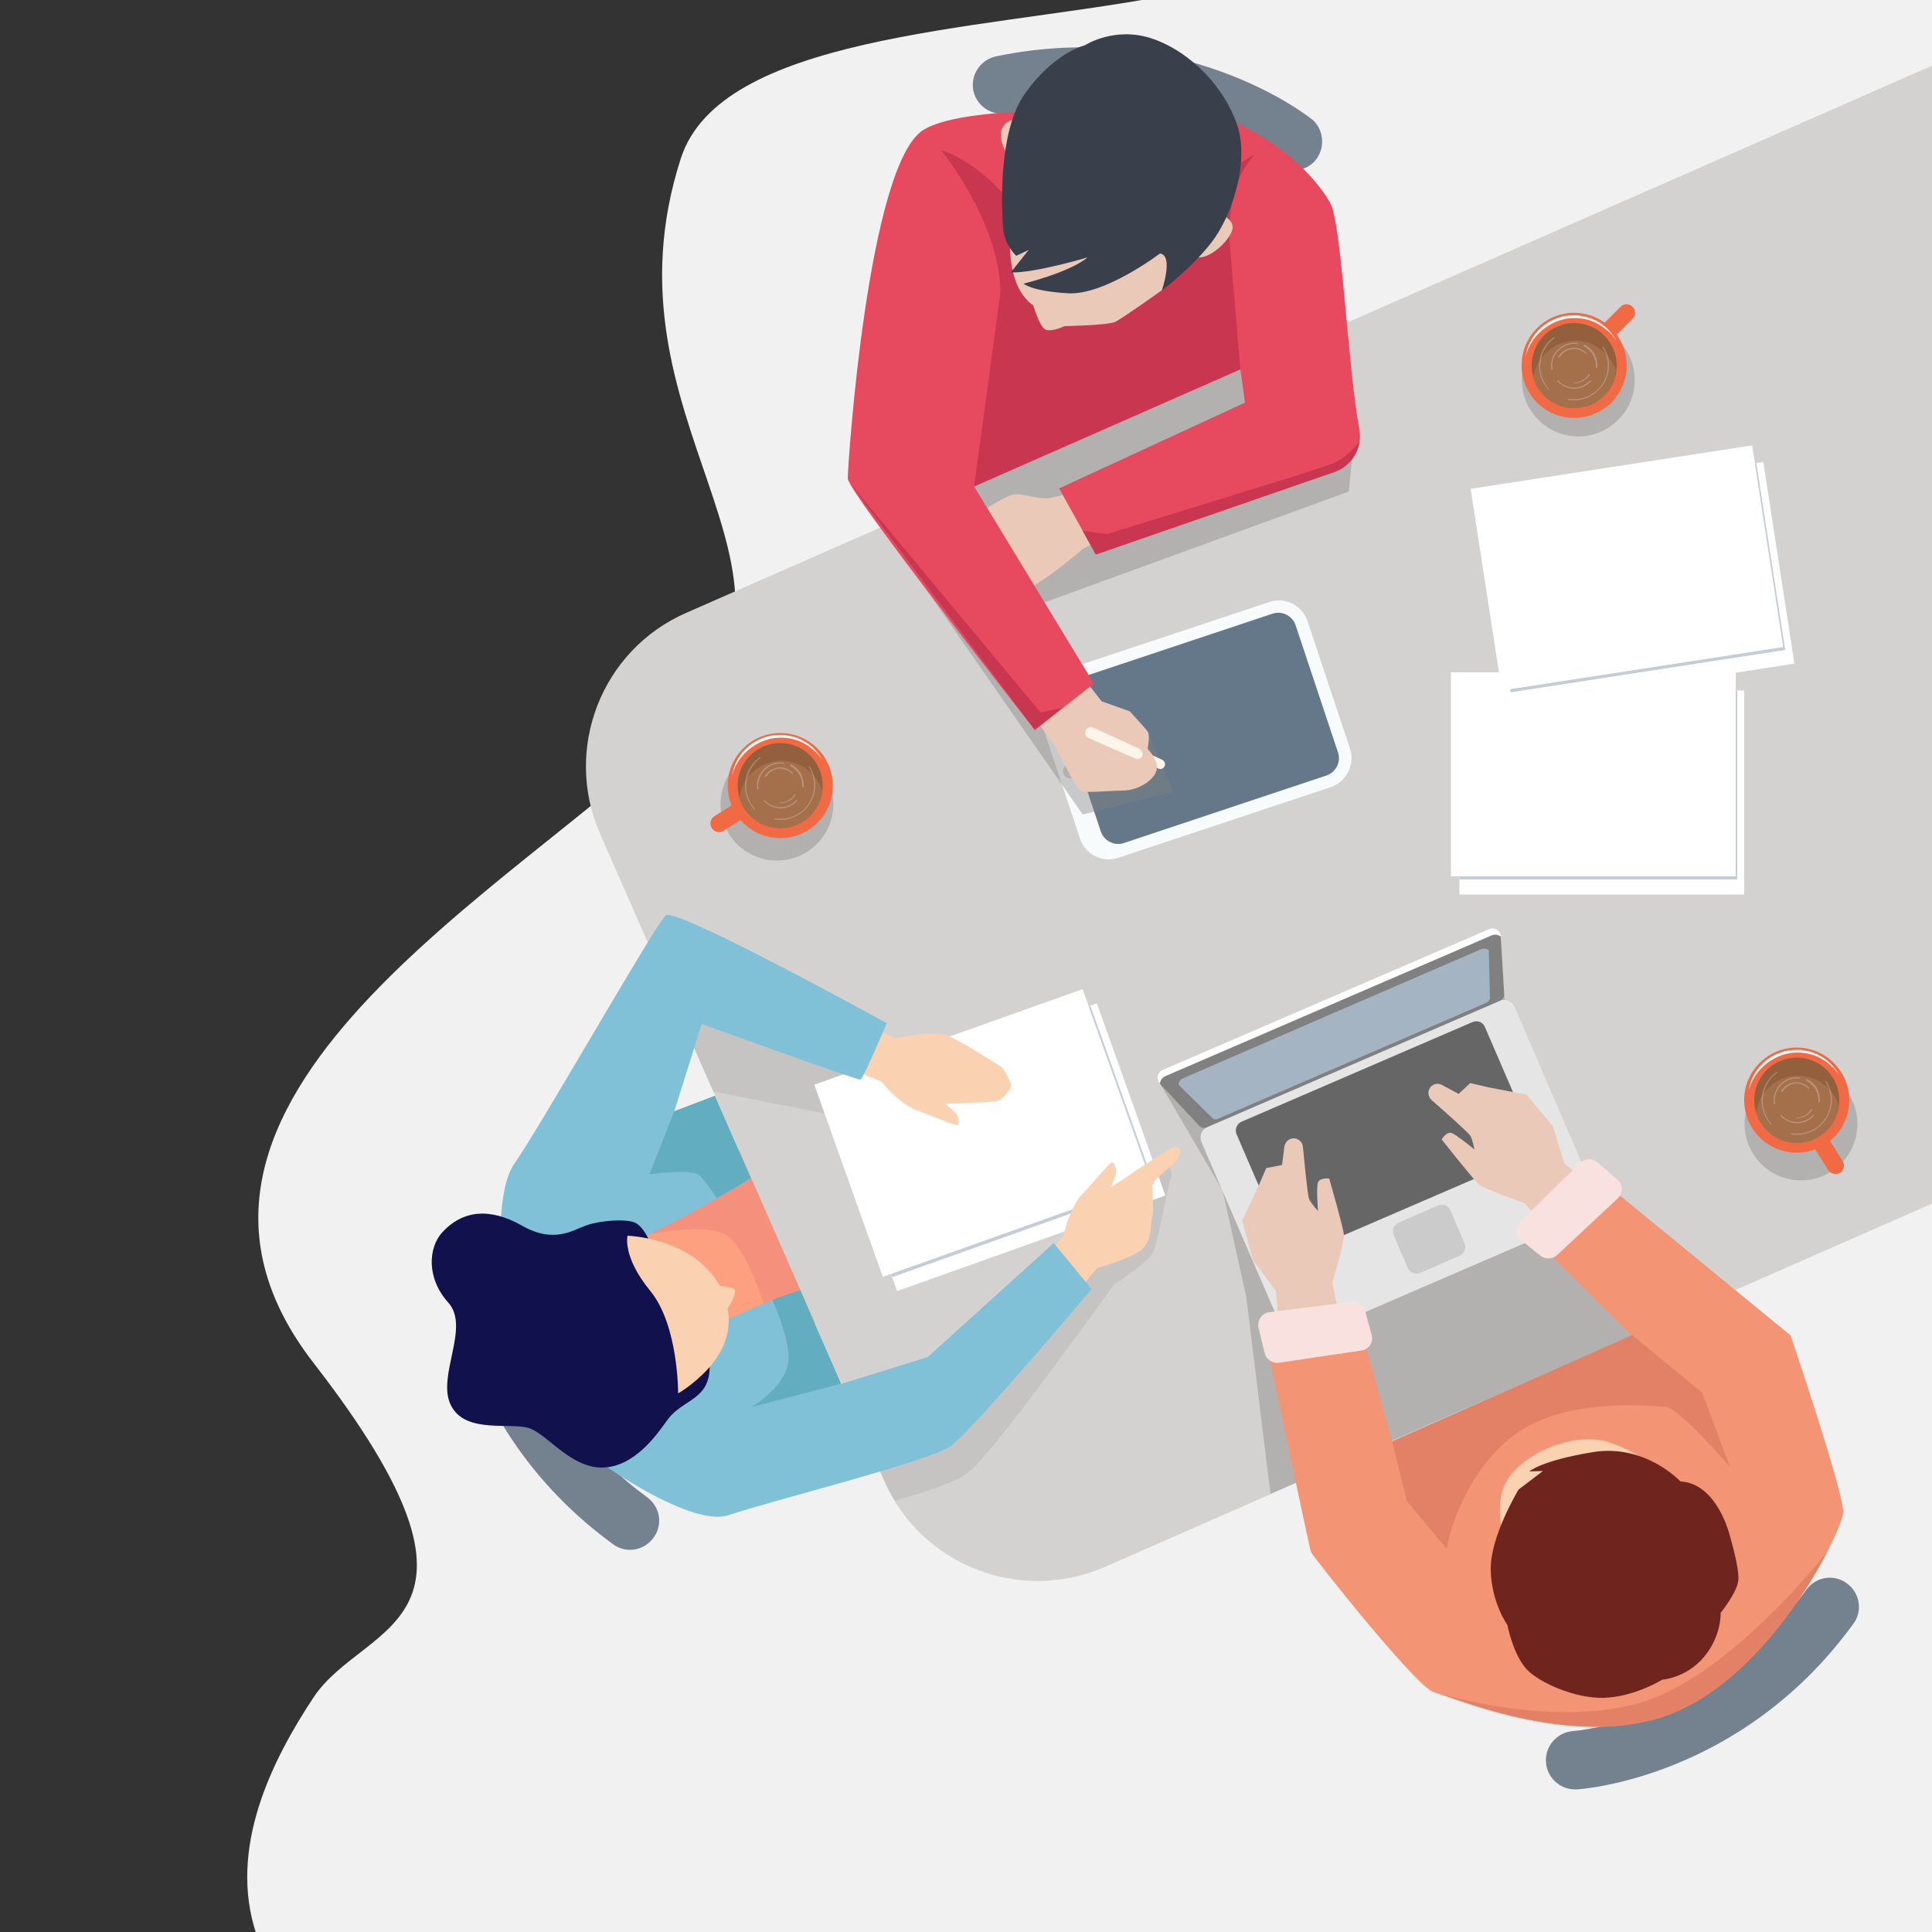 <svg width="500" height="500" viewBox="0 0 500 500" fill="none" xmlns="http://www.w3.org/2000/svg">
<rect x="0" y="0" width="500" height="500" fill="#333333" stroke="none"/>
<g clip-path="url(#clip0_102_114)">
<path d="M66.4 500.7H500V-0.7H299.5C251.6 8 186.4 9.4 176.2 41C154.1 109.4 217.1 147.3 176.2 188.2C135.3 229.1 28.4 284.8 81.2 352.8C134 420.9 94.4 419.4 81.2 439.2C70.6 455.2 58.8 478.3 66.4 500.7Z" fill="#F1F1F1"/>
<path d="M407.6 463.1C403.7 463.1 400.3 460 400.1 456C399.8 451.9 403 448.3 407.1 448C407.3 448 416.3 447.3 428.1 442.4C443.9 435.9 457.2 425.5 467.5 411.4C470 408 474.7 407.3 478 409.8C481.4 412.3 482.1 417 479.6 420.3C450.7 460 409.8 463 408 463.1C407.9 463.1 407.7 463.1 407.6 463.1Z" fill="#74818E"/>
<path d="M115.8 327.6C115.8 323.7 118.9 320.3 122.9 320.1C127 319.8 130.6 323 130.9 327.1C130.9 327.3 131.6 336.3 136.5 348.1C143 363.9 153.4 377.2 167.5 387.5C170.9 390 171.6 394.7 169.1 398C166.6 401.4 161.9 402.1 158.6 399.6C119 370.7 116.1 329.8 116 328C115.8 327.9 115.8 327.7 115.8 327.6Z" fill="#74818E"/>
<path d="M339.7 31C342.6 33.6 343 38.1 340.6 41.3C338 44.5 333.3 45.1 330.1 42.5C329.9 42.4 322.8 36.9 310.8 32.6C294.7 26.8 277.9 25.7 260.8 29.3C256.7 30.1 252.8 27.5 251.9 23.5C251.1 19.4 253.7 15.5 257.7 14.6C305.7 4.6 338.1 29.7 339.4 30.8C339.5 30.8 339.6 30.9 339.7 31Z" fill="#74818E"/>
<path d="M154.2 321.3L197.5 298.6L213.8 341.5L170.9 356.7L154.2 321.3Z" fill="#FDA080"/>
<path d="M168.1 319.4C168.1 319.4 181.7 316.6 187.5 319.4C193.3 322.2 198.3 339.4 198.3 339.4L226.9 341.4L201 292.9L174.2 305.6L168.1 319.4Z" fill="#F4907C"/>
<path d="M177.6 158.6C155.6 168.2 145.7 193.9 155.3 215.8L228.8 383.2C238.4 405.2 264.1 415.1 286 405.5L500 311.5V17L177.6 158.6Z" fill="#D4D2D1"/>
<path opacity="0.4" d="M480.307 294.228C482.153 286.378 477.286 278.518 469.436 276.673C461.586 274.827 453.727 279.694 451.881 287.544C450.035 295.393 454.902 303.253 462.752 305.099C470.602 306.944 478.462 302.077 480.307 294.228Z" fill="#808080"/>
<path opacity="0.4" d="M422.67 101.691C424.515 93.842 419.648 85.982 411.798 84.136C403.949 82.291 396.089 87.158 394.243 95.008C392.398 102.857 397.265 110.717 405.114 112.563C412.964 114.408 420.824 109.541 422.67 101.691Z" fill="#808080"/>
<path opacity="0.4" d="M215.275 211.491C217.134 203.645 212.282 195.777 204.436 193.918C196.59 192.059 188.723 196.911 186.863 204.757C185.004 212.603 189.857 220.47 197.702 222.33C205.548 224.189 213.416 219.336 215.275 211.491Z" fill="#808080"/>
<g opacity="0.4">
<path opacity="0.4" d="M301.9 301.1L288 315.3L229.5 366.1L220.4 364L228.9 383.3C229.7 385.1 230.6 386.8 231.6 388.4C238.5 386.5 247.2 383.8 250.9 380.8C257.6 375.5 288.3 332.4 288.3 332.4C288.3 332.4 297.4 326.8 298.6 323.7C299.8 320.7 302.1 307.3 303 305.1C303.9 303 301.9 301.1 301.9 301.1Z" fill="#808080"/>
<path opacity="0.4" d="M248.9 293.3C252 293 254.4 288.6 254.4 288.6L259.3 286.4L259.9 281.5L251.8 278.1L206.1 265L177.7 258.8L176.3 263.6L184.6 282.5L232.3 291.9C232.2 291.9 245.8 293.6 248.9 293.3Z" fill="#808080"/>
</g>
<path opacity="0.4" d="M389.3 257.3L392.5 286.9L409.3 314.1L435 340.2L328.8 386.6L322.5 335.4L316.4 308.1L299.5 279.2L387.7 240.8C387.7 240.8 388.3 241.8 388.4 242.7C388.5 243.6 389.3 257.3 389.3 257.3Z" fill="#808080"/>
<path d="M388 259L312.5 291.6C311 292.3 310.3 294 310.9 295.5L332.4 345.3C333.1 346.8 334.8 347.5 336.3 346.9L411.8 314.3C413.3 313.6 414 311.9 413.4 310.4L392 260.6C391.3 259.1 389.6 258.4 388 259Z" fill="#E5E5E5"/>
<path d="M381.1 264.5L321.3 290.3C320.1 290.8 319.5 292.3 320 293.5L332.9 323.4C333.4 324.6 334.9 325.2 336.1 324.7L395.9 298.9C397.1 298.4 397.7 296.9 397.2 295.7L384.3 265.8C383.8 264.5 382.3 264 381.1 264.5Z" fill="#666666"/>
<path d="M372.1 312L362 316.4C360.7 317 360.1 318.4 360.7 319.7L364.3 328.1C364.9 329.4 366.3 330 367.6 329.4L377.7 325C379 324.4 379.6 323 379 321.7L375.4 313.3C374.9 312 373.4 311.4 372.1 312Z" fill="#CBCBCB"/>
<path d="M385.3 240.5L343.1 258.7L300.9 276.9C299.5 277.5 299.1 279.3 300.2 280.4L310.5 291.3C311 291.8 311.7 291.9 312.3 291.7L350.3 275.3L388.3 258.9C388.9 258.6 389.3 258 389.3 257.3L388.4 242.3C388.3 240.8 386.7 239.8 385.3 240.5Z" fill="white"/>
<path d="M389.3 257.3L388.4 242.4C387.8 241.9 386.9 241.7 386 242.1L343.8 260.3L301.6 278.5C300.7 278.9 300.2 279.7 300.2 280.5L310.4 291.4C310.9 291.9 311.6 292 312.2 291.8L350.2 275.4L388.2 259C389 258.6 389.3 258 389.3 257.3Z" fill="#808080"/>
<path d="M385.6 258.2L385.3 245.9C384.8 245.5 384 245.4 383.2 245.7L344.8 262.3L306.3 279C305.5 279.3 305 280 305 280.7L313.7 289.3C314.1 289.7 314.7 289.8 315.3 289.5L350 274.5L384.7 259.5C385.2 259.3 385.6 258.8 385.6 258.2Z" fill="#A5B4C2"/>
<path d="M348.2 348.3L344.8 331.9C344.8 331.9 348 321.5 347.8 319.5C347.6 317.5 344 305 344 305C344 305 341.6 304.7 341.1 306C340.6 307.3 341.1 313.4 341.1 313.4C341.1 313.4 339.3 311.5 338.8 310.3C338.4 309.4 337.6 300.9 337.2 296.8C337.1 295.6 336.1 294.6 334.8 294.6C333.6 294.6 332.6 295.5 332.4 296.7L331.8 301.5L327.7 302.3L325.8 306.7L321.5 315.8L324.2 326.1L330.2 334.1L331.5 348.3H348.2V348.3Z" fill="#EAC9B8"/>
<path d="M405.7 323.7L394.4 311.3C394.4 311.3 384.1 307.8 382.6 306.4C381.1 305 373.1 294.9 373.1 294.9C373.1 294.9 374.3 292.8 375.6 293.2C376.9 293.6 381.6 297.5 381.6 297.5C381.6 297.5 381.1 294.9 380.5 293.9C380 293.1 373.6 287.4 370.5 284.7C369.6 283.9 369.4 282.5 370.1 281.5C370.8 280.5 372.1 280.2 373.2 280.8L377.5 283.1L380.5 280.3L385.2 281.4L395.1 283.3L401.9 291.5L404.8 301L415.5 310.3L405.7 323.7Z" fill="#EAC9B8"/>
<path d="M283.876 259.668L214.45 284.395L232.165 334.132L301.59 309.406L283.876 259.668Z" fill="white"/>
<path d="M282.206 260.338L214.476 284.461L230.882 330.525L298.612 306.402L282.206 260.338Z" fill="#C4CCD7"/>
<path d="M280.176 255.988L210.75 280.714L228.465 330.452L297.89 305.726L280.176 255.988Z" fill="white"/>
<path d="M223.1 265L231.8 268.7C231.8 268.7 241.7 266.6 245 267.9C248.3 269.2 258.1 275.4 259.1 276.1C260.1 276.8 261.7 280.3 261.7 281C261.7 281.7 259.6 284.9 257.3 285.1C255 285.3 244.6 285.6 244.6 285.6C244.6 285.6 247.3 287.9 247.7 288.5C248.1 289.1 248.2 290.9 247.9 291.2C247.5 291.5 239.5 288.1 237.2 287.3C234.9 286.6 231.4 283.5 230.8 282.9C230.2 282.3 228.1 279.9 228.1 279.9L218.5 276L223.1 265Z" fill="#FAD1B1"/>
<path d="M277.9 335.4L283.9 328.2C283.9 328.2 293.7 325.5 296 322.9C298.3 320.3 297.6 316.1 298.2 315C298.8 313.9 297.9 306.6 298.4 306C300.2 304.1 302.7 302.2 304.2 300.6C306.8 297.7 304.9 296.4 303.6 296.9C301.5 297.8 287.5 307.3 287.5 307.3C287.5 307.3 288.8 304 288.9 303.3C289 302.5 288.3 300.9 287.8 300.8C287.3 300.7 281.8 307.4 280 309.1C278.3 310.8 276.6 315.1 276.3 315.9C276 316.7 275.2 319.8 275.2 319.8L268.5 327.6L277.9 335.4Z" fill="#FAD1B1"/>
<path d="M329 157.3L274 175.6C270.7 176.7 268.9 180.2 270 183.5L281 216.5C282.1 219.8 285.6 221.6 288.9 220.5L343.9 202.2C347.2 201.1 349 197.6 347.9 194.3L336.9 161.3C335.8 158 332.2 156.2 329 157.3Z" fill="#647889"/>
<path d="M344.4 203.7L289.4 222C285.3 223.4 280.8 221.1 279.5 217L268.5 184C267.1 179.9 269.4 175.4 273.5 174.1L328.5 155.8C332.6 154.4 337.1 156.7 338.4 160.8L349.4 193.8C350.7 197.9 348.5 202.3 344.4 203.7ZM276.9 176.3C274.5 177.1 273.1 179.8 273.9 182.2L284.9 215.2C285.7 217.6 288.4 219 290.8 218.2L343.3 200.7C345.7 199.9 347.1 197.2 346.3 194.8L335.3 161.8C334.5 159.4 331.8 158 329.4 158.8L276.9 176.3Z" fill="#F8FBFC"/>
<path d="M278.9 198.9C279.2 199.9 278.7 201 277.7 201.4C276.7 201.7 275.6 201.2 275.2 200.2C274.9 199.2 275.4 198.1 276.4 197.7C277.5 197.3 278.6 197.9 278.9 198.9Z" fill="#D4D2D1"/>
<path opacity="0.4" d="M228.4 136.3L280.2 210.8L303.6 204.9L297 189.3L283.5 185.5L267.6 156.9L349.1 127.2L350.3 114.3L339.6 87.5L228.4 136.3Z" fill="#808080"/>
<path d="M300.7 196.6L290 191.7C289.5 191.5 288.8 191.6 288.5 192.1L288.4 192.2C287.9 192.9 288.2 193.8 288.9 194.1L299.8 198.9C300.4 199.2 301.1 198.9 301.4 198.3C301.7 197.7 301.4 196.9 300.7 196.6Z" fill="#FDF5EA"/>
<path d="M277.6 127.2C277.6 127.2 274.4 128.5 271.5 128.9C268.5 129.3 264.8 127.6 262.3 128C259.8 128.4 253.5 132.8 253.5 132.8L251.1 138.6L249.6 148.2L260.4 152.6C260.4 152.6 263.2 153.8 267.7 151.4C272.2 149 280.3 142 280.3 142L285.7 139.2L277.6 127.2Z" fill="#EAC9B8"/>
<path d="M285.1 181.5L292.4 184.1C292.4 184.1 296.2 188.2 297 189.3C297.7 190.4 297 193.8 297 193.8C297 193.8 299.6 196.4 299.4 198.8C299.3 201.2 295.4 204.5 290.6 204.6C285.8 204.7 280.7 205.3 279.5 204.6C278.4 203.9 273 193 273 193L265.3 182.4L280.2 175.2L285.1 181.5Z" fill="#EAC9B8"/>
<path d="M129.9 333.9C129.9 333.9 127.5 308.8 133.2 301C138.9 293.2 169.7 239 172.3 236.9C174.9 234.7 229.5 264.8 229.5 264.8C229.5 264.8 223.4 279.2 222.7 279.4C222.1 279.7 181.6 265 181.6 265L174.5 287.6L185 283.6L194.4 305C194.4 305 183.3 312 164.3 321.3C145.4 330.6 129.9 333.9 129.9 333.9Z" fill="#80C1D8"/>
<path d="M150.9 374.9C150.6 375.5 178.1 395.7 188.6 392.1C199.2 388.5 240.4 378.2 246 374.3C251.6 370.3 282.5 333.6 282.5 333.6L272.7 321.7L240.1 351.2L217.6 358.2L207 334C207.1 333.9 161.5 347.7 150.9 374.9Z" fill="#80C1D8"/>
<path d="M326.8 343L351.1 339.8L360.3 373L422.4 345.7L400.8 324.4L415.6 306.4L463.4 345.6C463.4 345.6 477.4 386.9 477 391.5C476.6 396.1 460.1 430.8 434.9 442.5C409.8 454.2 375.7 439.1 371.2 438C366.7 436.9 339.8 402.8 339.3 401.7C338.8 400.5 326.8 343 326.8 343Z" fill="#F39475"/>
<path d="M351.8 111.1C348.7 94.6 347.3 57.7 344.2 52.4C340.2 45.5 330.9 35.9 316.2 30.2C316.2 30.2 253.4 24.8 239 33.6C224.6 42.5 219.4 120.2 219.4 123.8C219.4 127.3 267.8 188.9 267.8 188.9L283.1 176.9L252.1 125.9L321 95.6L322.2 104.2L274.1 126.4L283.6 143.5L345.2 122.2C349.9 120.6 352.7 115.9 351.8 111.1Z" fill="#E74A5F"/>
<path d="M275.1 183.1L269.3 184.4L219.8 124.9L267.8 188.9L275.1 183.1Z" fill="#C9364F"/>
<path d="M351.8 114.3C351.7 114.5 348.8 118.5 344.3 120.2C339.8 121.9 286.5 138.2 286.5 138.2L280.2 137.4L283.6 143.5L345.2 122.2C348.9 121 351.3 117.8 351.8 114.3Z" fill="#C9364F"/>
<path d="M252.1 125.9L262 52.9C262 52.9 290.4 50 298.3 52.9C306.2 55.8 318.1 61.1 318.1 61.1L321 95.6L252.1 125.9Z" fill="#C9364F"/>
<path d="M243.6 38.9C243.6 38.9 258.6 57.3 258.9 75.4C259.2 93.5 265.1 85.9 265.1 85.9L262 52.9C261.9 52.9 254.2 42.3 243.6 38.9Z" fill="#C9364F"/>
<path d="M318.7 68.8C318.7 68.8 315.4 49.4 324.8 40C324.8 40 312.9 45.2 309.3 58.8C305.8 72.4 318.7 68.8 318.7 68.8Z" fill="#C9364F"/>
<path d="M305.5 55.1C306 54.9 305.1 68.3 305.1 68.3L300.7 75.1C300.7 75.1 290.5 82.4 288.6 83.3C286.7 84.2 275.5 84.4 275.5 84.4C275.5 84.4 272.2 86 270.6 85.3C269 84.6 267.4 79 267.4 79C267.4 79 261.2 75.7 261.4 62.9C261.6 50.1 277.9 44.5 277.9 44.5L305.5 55.1Z" fill="#EAC9B8"/>
<path d="M265.7 31.3C265.7 31.3 261.9 29.7 259.7 32.6C257.5 35.5 261.2 40.9 261.2 40.9L265.7 31.3Z" fill="#EAC9B8"/>
<path d="M316.2 55.7C316.2 55.7 319 56.5 319 58.9C319 61.3 313.6 67.1 309.8 66.6C306 66.1 316.2 55.7 316.2 55.7Z" fill="#EAC9B8"/>
<path d="M259.6 58.8C259.6 58.8 257.5 35.6 265 24.6C272.6 13.6 280.8 11.7 280.8 11.7C280.8 11.7 288.6 6.6 298.5 10.1C308.4 13.6 317 22.8 320.2 32.4C323.4 42 318.8 56.1 313.4 62.9C308.1 69.7 300.7 75.1 300.7 75.1C300.7 75.1 303.8 66.1 300.2 65.6C300.2 65.6 285.9 76.5 276.3 75.9C266.7 75.3 264.9 73.4 264.9 73.4C264.9 73.4 276.6 70.6 281.5 66.6C281.5 66.6 267.8 70.7 261.6 70.5L266.2 64.7L263 66.2C263 66.2 259.8 63.3 259.6 58.8Z" fill="#393F4B"/>
<path d="M183.3 350.3C183.3 350.3 184.6 355.5 182.3 359.1C180 362.7 175.6 363.5 172.7 367.5C169.8 371.6 164.1 379.6 156 379.8C147.9 380 141.9 371.5 137.2 369.7C132.5 367.9 120.5 371.3 116.7 363.7C112.9 356.2 121.8 343.5 116 337.1C110.2 330.6 111 322.9 114.3 319.1C119.7 313.1 126.8 312.5 135.1 317.2C143.4 321.9 148.1 318.4 151.8 317.1C155.6 315.8 161.9 315.4 164.3 316.4C166.7 317.5 168.3 321.7 168.3 321.7L183.3 350.3Z" fill="#11114E"/>
<path d="M185 283.6L174.5 287.6L168.1 303.9C168.1 303.9 178.3 302.5 180.6 303.9C181.7 304.6 183.7 307.3 185.5 310.1C191.2 306.9 194.3 304.9 194.3 304.9L185 283.6Z" fill="#63ADC1"/>
<path d="M207.1 333.9C207.1 333.9 204.3 334.7 199.9 336.4C201.8 340.8 204.6 348.2 204 352.6C203.1 359.2 194.4 364.2 194.4 364.2L217.7 358.1L207.1 333.9Z" fill="#63ADC1"/>
<path d="M390 400.9C390 400.9 385.8 389.6 390.1 383C395 375.3 408.6 370.2 417.2 373.5C429.8 378.3 428.9 382.4 428.9 382.4L390 400.9Z" fill="#FAD1B1"/>
<path d="M434.9 383.4C434.9 383.4 425.8 373.6 412.3 375.8C398.8 378 395.8 380.8 395.8 380.8L399.3 380.7L393 385.5C393 385.5 385.6 397.7 385.8 406.3C386 414.9 390.1 420.5 390.1 420.5C390.1 420.5 391.7 429 395.7 432.6C399.7 436.2 409.3 440.1 416.6 439.3C423.9 438.6 430.2 434.7 430.2 434.7C430.2 434.7 436.4 434.3 441 428.8C445.6 423.3 445.3 417.4 445.3 417.4C445.3 417.4 449.7 412 449.9 408.8C450.1 405.6 447.7 397.5 447.7 397.5C447.7 397.5 444.5 383.9 434.9 383.4Z" fill="#6F251E"/>
<path d="M360.3 373L364.1 388.5L374.4 400.8C374.4 400.8 377.2 383.5 390.7 372.3C404.2 361.1 427.7 364 431.1 364.1C434.5 364.3 447.7 379.6 447.7 379.6L440.5 360.4L422.4 345.5L360.3 373Z" fill="#E28166"/>
<path d="M472.9 401.6C472.9 401.6 447.5 434.3 424 440.8C403.4 446.5 378.4 440 372.6 438.3C380.3 440.9 411.6 453.4 435.1 442.4C452.9 434.1 466.4 414.1 472.9 401.6Z" fill="#E28166"/>
<path d="M294.9 193.8L282.9 188.3C282.3 188 281.6 188.2 281.2 188.7L281.1 188.9C280.6 189.6 280.8 190.7 281.7 191L293.8 196.3C294.5 196.6 295.3 196.3 295.6 195.7C295.9 195.1 295.6 194.2 294.9 193.8Z" fill="#FDF5EA"/>
<path d="M451.4 178.7H377.7V231.5H451.4V178.7Z" fill="white"/>
<path d="M449.6 178.7H377.7V227.6H449.6V178.7Z" fill="#C4CCD7"/>
<path d="M449.2 174H375.5V226.8H449.2V174Z" fill="white"/>
<path d="M456.341 119.565L383.503 130.805L391.555 182.987L464.393 171.748L456.341 119.565Z" fill="white"/>
<path d="M454.555 119.876L383.496 130.841L390.953 179.169L462.012 168.204L454.555 119.876Z" fill="#C4CCD7"/>
<path d="M453.443 115.269L380.605 126.508L388.657 178.691L461.495 167.451L453.443 115.269Z" fill="white"/>
<path d="M184.2 214.3C184.8 215.3 186.2 215.7 187.2 215L194.8 210.3L192.5 206.5L184.9 211.2C183.9 211.9 183.5 213.2 184.2 214.3Z" fill="#F16A44"/>
<path d="M211.551 212.927C216.862 207.616 216.862 199.005 211.551 193.694C206.24 188.383 197.629 188.383 192.318 193.694C187.007 199.005 187.007 207.616 192.318 212.927C197.629 218.238 206.24 218.238 211.551 212.927Z" fill="#F16A44"/>
<path d="M189.4 201C189.6 199.7 189.9 198.5 190.5 197.3C191.1 196.1 191.8 195 192.7 194.1C194.5 192.2 196.9 190.9 199.5 190.4C199.8 190.3 200.2 190.3 200.5 190.3C200.8 190.2 201.2 190.3 201.5 190.2C201.7 190.2 201.8 190.2 202 190.2H202.5C202.8 190.2 203.2 190.2 203.5 190.3C204.8 190.5 206.1 190.8 207.3 191.4C208.5 192 209.6 192.7 210.5 193.6C211.4 194.5 212.2 195.5 212.9 196.7C211.4 194.6 209.4 192.9 207.1 191.9C204.8 190.9 202.2 190.7 199.8 191.1C197.3 191.6 195 192.8 193.2 194.5C191.3 196.2 190 198.5 189.4 201Z" fill="#F8FBFC"/>
<path d="M201.9 214.3C207.975 214.3 212.9 209.375 212.9 203.3C212.9 197.225 207.975 192.3 201.9 192.3C195.825 192.3 190.9 197.225 190.9 203.3C190.9 209.375 195.825 214.3 201.9 214.3Z" fill="#93603D"/>
<path d="M191.4 206.4C192.7 210.9 196.9 214.3 201.9 214.3C207.5 214.3 212.1 210.2 212.8 204.8C211.5 200.3 207.3 196.9 202.3 196.9C196.7 196.9 192.1 201 191.4 206.4Z" fill="#A4704C"/>
<g opacity="0.5">
<path opacity="0.5" d="M209.6 198.4C209.5 198.3 209.4 198.3 209.4 198.3C209.3 198.4 209.3 198.5 209.3 198.5C210.2 199.9 210.7 201.5 210.7 203.2C210.7 208 206.8 211.9 202 211.9C201.5 211.9 201.1 211.9 200.6 211.8C200.5 211.8 200.4 211.8 200.4 211.9C200.4 212 200.4 212.1 200.5 212.1C201 212.2 201.5 212.2 201.9 212.2C206.9 212.2 211 208.1 211 203.1C211 201.5 210.5 199.9 209.6 198.4Z" fill="#F8FBFC"/>
<path opacity="0.5" d="M196.8 196.2C196.9 196.1 196.9 196 196.8 196C196.7 195.9 196.6 195.9 196.6 196C194.2 197.7 192.8 200.4 192.8 203.3C192.8 205.5 193.6 207.7 195.1 209.4L195.2 209.5H195.3C195.4 209.4 195.4 209.3 195.3 209.3C193.9 207.7 193.1 205.6 193.1 203.5C193.2 200.5 194.6 197.8 196.8 196.2Z" fill="#F8FBFC"/>
<path opacity="0.5" d="M201.9 197.6C202.2 197.6 202.5 197.6 202.7 197.7C202.8 197.7 202.9 197.6 202.9 197.6C202.9 197.5 202.8 197.4 202.8 197.4C202.5 197.4 202.2 197.3 201.9 197.3C198.6 197.3 195.9 200 195.9 203.3C195.9 203.6 195.9 203.9 196 204.2C196 204.3 196.1 204.3 196.2 204.3C196.3 204.3 196.4 204.2 196.3 204.1C196.3 203.8 196.2 203.6 196.2 203.3C196.3 200.2 198.8 197.6 201.9 197.6Z" fill="#F8FBFC"/>
<path opacity="0.5" d="M206.3 207.3C206.4 207.2 206.4 207.1 206.3 207.1C206.2 207 206.1 207 206.1 207.1C205 208.2 203.5 208.9 202 208.9C200.4 208.9 198.9 208.2 197.9 207.1C197.8 207 197.7 207 197.7 207.1C197.6 207.2 197.6 207.3 197.7 207.3C198.8 208.5 200.4 209.2 202.1 209.2C203.6 209.2 205.2 208.5 206.3 207.3Z" fill="#F8FBFC"/>
<path opacity="0.5" d="M204.5 198.2C206.4 199.2 207.6 201.1 207.6 203.2C207.6 203.3 207.6 203.5 207.6 203.6C207.6 203.7 207.7 203.8 207.8 203.8C207.9 203.8 208 203.7 208 203.6C208 203.4 208 203.3 208 203.1C208 200.8 206.7 198.8 204.7 197.8C204.6 197.8 204.5 197.8 204.5 197.9C204.4 198.1 204.4 198.2 204.5 198.2Z" fill="#F8FBFC"/>
<path opacity="0.5" d="M201.9 207.9C203.5 207.9 205 207.1 205.9 205.7C205.9 205.6 205.9 205.5 205.8 205.5C205.7 205.4 205.6 205.5 205.6 205.6C204.8 206.9 203.4 207.7 201.9 207.7C201.8 207.7 201.7 207.8 201.7 207.9C201.7 208 201.8 207.9 201.9 207.9Z" fill="#F8FBFC"/>
<path opacity="0.5" d="M205 200.2C205.1 200.3 205.2 200.3 205.2 200.2C205.3 200.1 205.3 200 205.2 200C204.3 199.1 203.2 198.6 201.9 198.6C200.3 198.6 198.7 199.5 197.9 200.9C197.9 201 197.9 201.1 198 201.1H198.1C198.2 201.1 198.2 201.1 198.3 201C199.1 199.7 200.5 198.9 202 198.9C203.1 199 204.2 199.4 205 200.2Z" fill="#F8FBFC"/>
</g>
<path d="M422.5 79.4C421.6 78.5 420.2 78.5 419.4 79.4L413 85.8L416.1 88.9L422.5 82.5C423.4 81.6 423.4 80.2 422.5 79.4Z" fill="#F16A44"/>
<path d="M420.615 97.692C422.347 90.383 417.826 83.054 410.517 81.322C403.208 79.59 395.879 84.111 394.147 91.42C392.415 98.729 396.936 106.058 404.245 107.79C411.554 109.523 418.883 105.001 420.615 97.692Z" fill="#F16A44"/>
<path d="M394.8 92.4C395 91.1 395.3 89.9 395.9 88.7C396.5 87.5 397.2 86.4 398.1 85.5C399.9 83.6 402.3 82.3 404.9 81.8C405.2 81.7 405.6 81.7 405.9 81.7C406.2 81.6 406.6 81.7 406.9 81.6C407.1 81.6 407.2 81.6 407.4 81.6H407.9C408.2 81.6 408.6 81.6 408.9 81.7C410.2 81.9 411.5 82.2 412.7 82.8C413.9 83.4 415 84.1 415.9 85C416.8 85.9 417.6 86.9 418.3 88.1C416.8 86 414.8 84.3 412.5 83.3C410.2 82.3 407.6 82.1 405.2 82.5C402.7 83 400.4 84.2 398.6 85.9C396.7 87.6 395.4 89.9 394.8 92.4Z" fill="#F8FBFC"/>
<path d="M407.4 105.6C413.476 105.6 418.4 100.675 418.4 94.6C418.4 88.525 413.476 83.6 407.4 83.6C401.325 83.6 396.4 88.525 396.4 94.6C396.4 100.675 401.325 105.6 407.4 105.6Z" fill="#93603D"/>
<path d="M396.8 97.7C398.1 102.2 402.3 105.6 407.3 105.6C412.9 105.6 417.5 101.5 418.2 96.1C416.9 91.6 412.7 88.2 407.7 88.2C402.2 88.2 397.6 92.4 396.8 97.7Z" fill="#A4704C"/>
<g opacity="0.5">
<path opacity="0.5" d="M415 89.8C414.9 89.7 414.8 89.7 414.8 89.7C414.7 89.8 414.7 89.9 414.7 89.9C415.6 91.3 416.1 92.9 416.1 94.6C416.1 99.4 412.2 103.3 407.4 103.3C406.9 103.3 406.5 103.3 406 103.2C405.9 103.2 405.8 103.2 405.8 103.3C405.8 103.4 405.8 103.5 405.9 103.5C406.4 103.6 406.9 103.6 407.3 103.6C412.3 103.6 416.4 99.5 416.4 94.5C416.4 92.9 415.9 91.2 415 89.8Z" fill="#F8FBFC"/>
<path opacity="0.5" d="M402.3 87.5C402.4 87.4 402.4 87.3 402.3 87.3C402.2 87.2 402.1 87.2 402.1 87.3C399.7 89 398.3 91.7 398.3 94.6C398.3 96.8 399.1 99 400.6 100.7L400.7 100.8H400.8C400.9 100.7 400.9 100.6 400.8 100.6C399.4 99 398.6 96.9 398.6 94.8C398.7 91.8 400 89.2 402.3 87.5Z" fill="#F8FBFC"/>
<path opacity="0.5" d="M407.4 89C407.7 89 408 89 408.2 89.1C408.3 89.1 408.4 89 408.4 89C408.4 88.9 408.3 88.8 408.3 88.8C408 88.8 407.7 88.7 407.4 88.7C404.1 88.7 401.4 91.4 401.4 94.7C401.4 95 401.4 95.3 401.5 95.6C401.5 95.7 401.6 95.7 401.7 95.7C401.8 95.7 401.9 95.6 401.8 95.5C401.8 95.2 401.7 95 401.7 94.7C401.7 91.5 404.3 89 407.4 89Z" fill="#F8FBFC"/>
<path opacity="0.5" d="M411.7 98.7C411.8 98.6 411.8 98.5 411.7 98.5C411.6 98.4 411.5 98.4 411.5 98.5C410.4 99.6 408.9 100.3 407.4 100.3C405.8 100.3 404.3 99.6 403.3 98.5C403.2 98.4 403.1 98.4 403.1 98.5C403 98.6 403 98.7 403.1 98.7C404.2 99.9 405.8 100.6 407.5 100.6C409 100.6 410.6 99.9 411.7 98.7Z" fill="#F8FBFC"/>
<path opacity="0.5" d="M409.9 89.6C411.8 90.6 413 92.5 413 94.6C413 94.7 413 94.9 413 95C413 95.1 413.1 95.2 413.2 95.2C413.3 95.2 413.4 95.1 413.4 95C413.4 94.8 413.4 94.7 413.4 94.5C413.4 92.2 412.1 90.2 410.1 89.2C410 89.2 409.9 89.2 409.9 89.3C409.8 89.4 409.8 89.5 409.9 89.6Z" fill="#F8FBFC"/>
<path opacity="0.5" d="M407.4 99.2C409 99.2 410.5 98.4 411.4 97C411.4 96.9 411.4 96.8 411.3 96.8C411.2 96.8 411.1 96.8 411.1 96.9C410.3 98.2 408.9 99 407.4 99C407.3 99 407.2 99.1 407.2 99.2C407.2 99.2 407.3 99.2 407.4 99.2Z" fill="#F8FBFC"/>
<path opacity="0.5" d="M410.4 91.6C410.5 91.7 410.6 91.7 410.6 91.6C410.7 91.5 410.7 91.4 410.6 91.4C409.7 90.5 408.6 90 407.3 90C405.7 90 404.1 90.9 403.3 92.3C403.3 92.4 403.3 92.5 403.4 92.5H403.5C403.6 92.5 403.6 92.5 403.7 92.4C404.5 91.1 405.9 90.3 407.4 90.3C408.5 90.3 409.6 90.8 410.4 91.6Z" fill="#F8FBFC"/>
</g>
<path d="M476.2 303.5C477.2 302.8 477.5 301.5 476.9 300.5L472.1 292.9L468.4 295.3L473.2 302.9C473.8 303.8 475.2 304.1 476.2 303.5Z" fill="#F16A44"/>
<path d="M478.229 287.85C479.961 280.541 475.44 273.211 468.131 271.479C460.822 269.747 453.493 274.268 451.761 281.577C450.029 288.886 454.55 296.216 461.859 297.948C469.168 299.68 476.497 295.159 478.229 287.85Z" fill="#F16A44"/>
<path d="M452.5 282.5C452.7 281.2 453 280 453.6 278.8C454.2 277.6 454.9 276.5 455.8 275.6C457.6 273.7 460 272.4 462.6 271.9C462.9 271.8 463.3 271.8 463.6 271.8C463.9 271.7 464.3 271.8 464.6 271.7C464.8 271.7 464.9 271.7 465.1 271.7H465.6C465.9 271.7 466.3 271.7 466.6 271.8C467.9 272 469.2 272.3 470.4 272.9C471.6 273.5 472.7 274.2 473.6 275.1C474.5 276 475.3 277 476 278.2C474.5 276.1 472.5 274.4 470.2 273.4C467.9 272.4 465.3 272.2 462.9 272.6C460.4 273.1 458.1 274.3 456.3 276C454.4 277.7 453.1 280 452.5 282.5Z" fill="#F8FBFC"/>
<path d="M465 295.7C471.075 295.7 476 290.775 476 284.7C476 278.625 471.075 273.7 465 273.7C458.925 273.7 454 278.625 454 284.7C454 290.775 458.925 295.7 465 295.7Z" fill="#93603D"/>
<path d="M454.5 287.9C455.8 292.4 460 295.8 465 295.8C470.6 295.8 475.2 291.7 475.9 286.3C474.6 281.8 470.4 278.4 465.4 278.4C459.8 278.4 455.2 282.5 454.5 287.9Z" fill="#A4704C"/>
<g opacity="0.5">
<path opacity="0.5" d="M472.701 279.9C472.601 279.8 472.5 279.8 472.5 279.8C472.4 279.9 472.4 280 472.4 280C473.3 281.4 473.8 283 473.8 284.7C473.8 289.5 469.9 293.4 465.1 293.4C464.6 293.4 464.201 293.4 463.701 293.3C463.601 293.3 463.5 293.3 463.5 293.4C463.5 293.5 463.5 293.6 463.6 293.6C464.1 293.7 464.6 293.7 465 293.7C470 293.7 474.1 289.6 474.1 284.6C474.1 283 473.601 281.3 472.701 279.9Z" fill="#F8FBFC"/>
<path opacity="0.5" d="M459.9 277.7C460 277.6 460 277.5 459.9 277.5C459.8 277.4 459.7 277.4 459.7 277.5C457.3 279.2 455.9 281.9 455.9 284.8C455.9 287 456.7 289.2 458.2 290.9L458.3 291H458.4C458.5 290.9 458.5 290.8 458.4 290.8C457 289.2 456.2 287.1 456.2 285C456.3 281.9 457.6 279.3 459.9 277.7Z" fill="#F8FBFC"/>
<path opacity="0.5" d="M465 279.1C465.3 279.1 465.6 279.1 465.8 279.2C465.9 279.2 466 279.1 466 279.1C466 279 465.9 278.9 465.9 278.9C465.6 278.9 465.3 278.8 465 278.8C461.7 278.8 459 281.5 459 284.8C459 285.1 459 285.4 459.1 285.7C459.1 285.8 459.2 285.8 459.3 285.8C459.4 285.8 459.5 285.7 459.4 285.6C459.4 285.3 459.3 285.1 459.3 284.8C459.4 281.6 461.9 279.1 465 279.1Z" fill="#F8FBFC"/>
<path opacity="0.5" d="M469.401 288.8C469.501 288.7 469.501 288.6 469.401 288.6C469.301 288.5 469.201 288.5 469.201 288.6C468.101 289.7 466.601 290.4 465.101 290.4C463.501 290.4 462.001 289.7 461.001 288.6C460.901 288.5 460.801 288.5 460.801 288.6C460.701 288.7 460.701 288.8 460.801 288.8C461.901 290 463.501 290.7 465.201 290.7C466.701 290.7 468.201 290 469.401 288.8Z" fill="#F8FBFC"/>
<path opacity="0.5" d="M467.5 279.7C469.4 280.7 470.601 282.6 470.601 284.7C470.601 284.8 470.601 285 470.601 285.1C470.601 285.2 470.7 285.3 470.8 285.3C470.9 285.3 471 285.2 471 285.1C471 284.9 471 284.8 471 284.6C471 282.3 469.701 280.3 467.701 279.3C467.601 279.3 467.5 279.3 467.5 279.4C467.4 279.6 467.5 279.7 467.5 279.7Z" fill="#F8FBFC"/>
<path opacity="0.5" d="M465 289.4C466.6 289.4 468.1 288.601 469 287.201C469 287.101 469 287 468.9 287C468.8 287 468.7 287 468.7 287.1C467.9 288.4 466.5 289.201 465 289.201C464.9 289.201 464.8 289.3 464.8 289.4C464.8 289.3 464.9 289.4 465 289.4Z" fill="#F8FBFC"/>
<path opacity="0.5" d="M468 281.7C468.1 281.8 468.2 281.8 468.2 281.7C468.3 281.6 468.3 281.5 468.2 281.5C467.3 280.6 466.2 280.1 464.9 280.1C463.3 280.1 461.7 281 460.9 282.4C460.9 282.5 460.9 282.6 461 282.6H461.1C461.2 282.6 461.2 282.6 461.3 282.5C462.1 281.2 463.5 280.4 465 280.4C466.1 280.4 467.2 280.9 468 281.7Z" fill="#F8FBFC"/>
</g>
<path d="M190.2 333.9C189.9 333.2 188.1 332.9 186.3 332.8C179.5 320.3 162.4 319.8 162.4 319.8C162.4 319.8 161 325.2 168.3 334.1C175.6 343 175.5 360.6 175.5 360.6C175.5 360.6 179.3 358.5 183.2 354.3C186.4 350.7 189.6 345.5 188.3 338.6C189.5 336.8 190.5 334.7 190.2 333.9Z" fill="#FAD1B1"/>
<path d="M355 345.5L353.3 339.3C352.9 337.7 351.4 336.7 349.8 336.9L328.5 339.6C326.6 339.8 325.3 341.7 325.7 343.6L327.3 350.2C327.7 351.8 329.3 352.9 330.9 352.7L352.4 349.5C354.2 349.3 355.5 347.4 355 345.5Z" fill="#F9E1DF"/>
<path d="M393.7 321L398.7 325C400 326 401.8 325.9 403 324.8L418.7 310.1C420.1 308.8 420.1 306.5 418.6 305.3L413.4 300.8C412.1 299.7 410.2 299.8 409 300.9L393.5 316.1C392.1 317.5 392.2 319.8 393.7 321Z" fill="#F9E1DF"/>
</g>
<defs>
<clipPath id="clip0_102_114">
<rect width="500" height="500" fill="white"/>
</clipPath>
</defs>
</svg>
